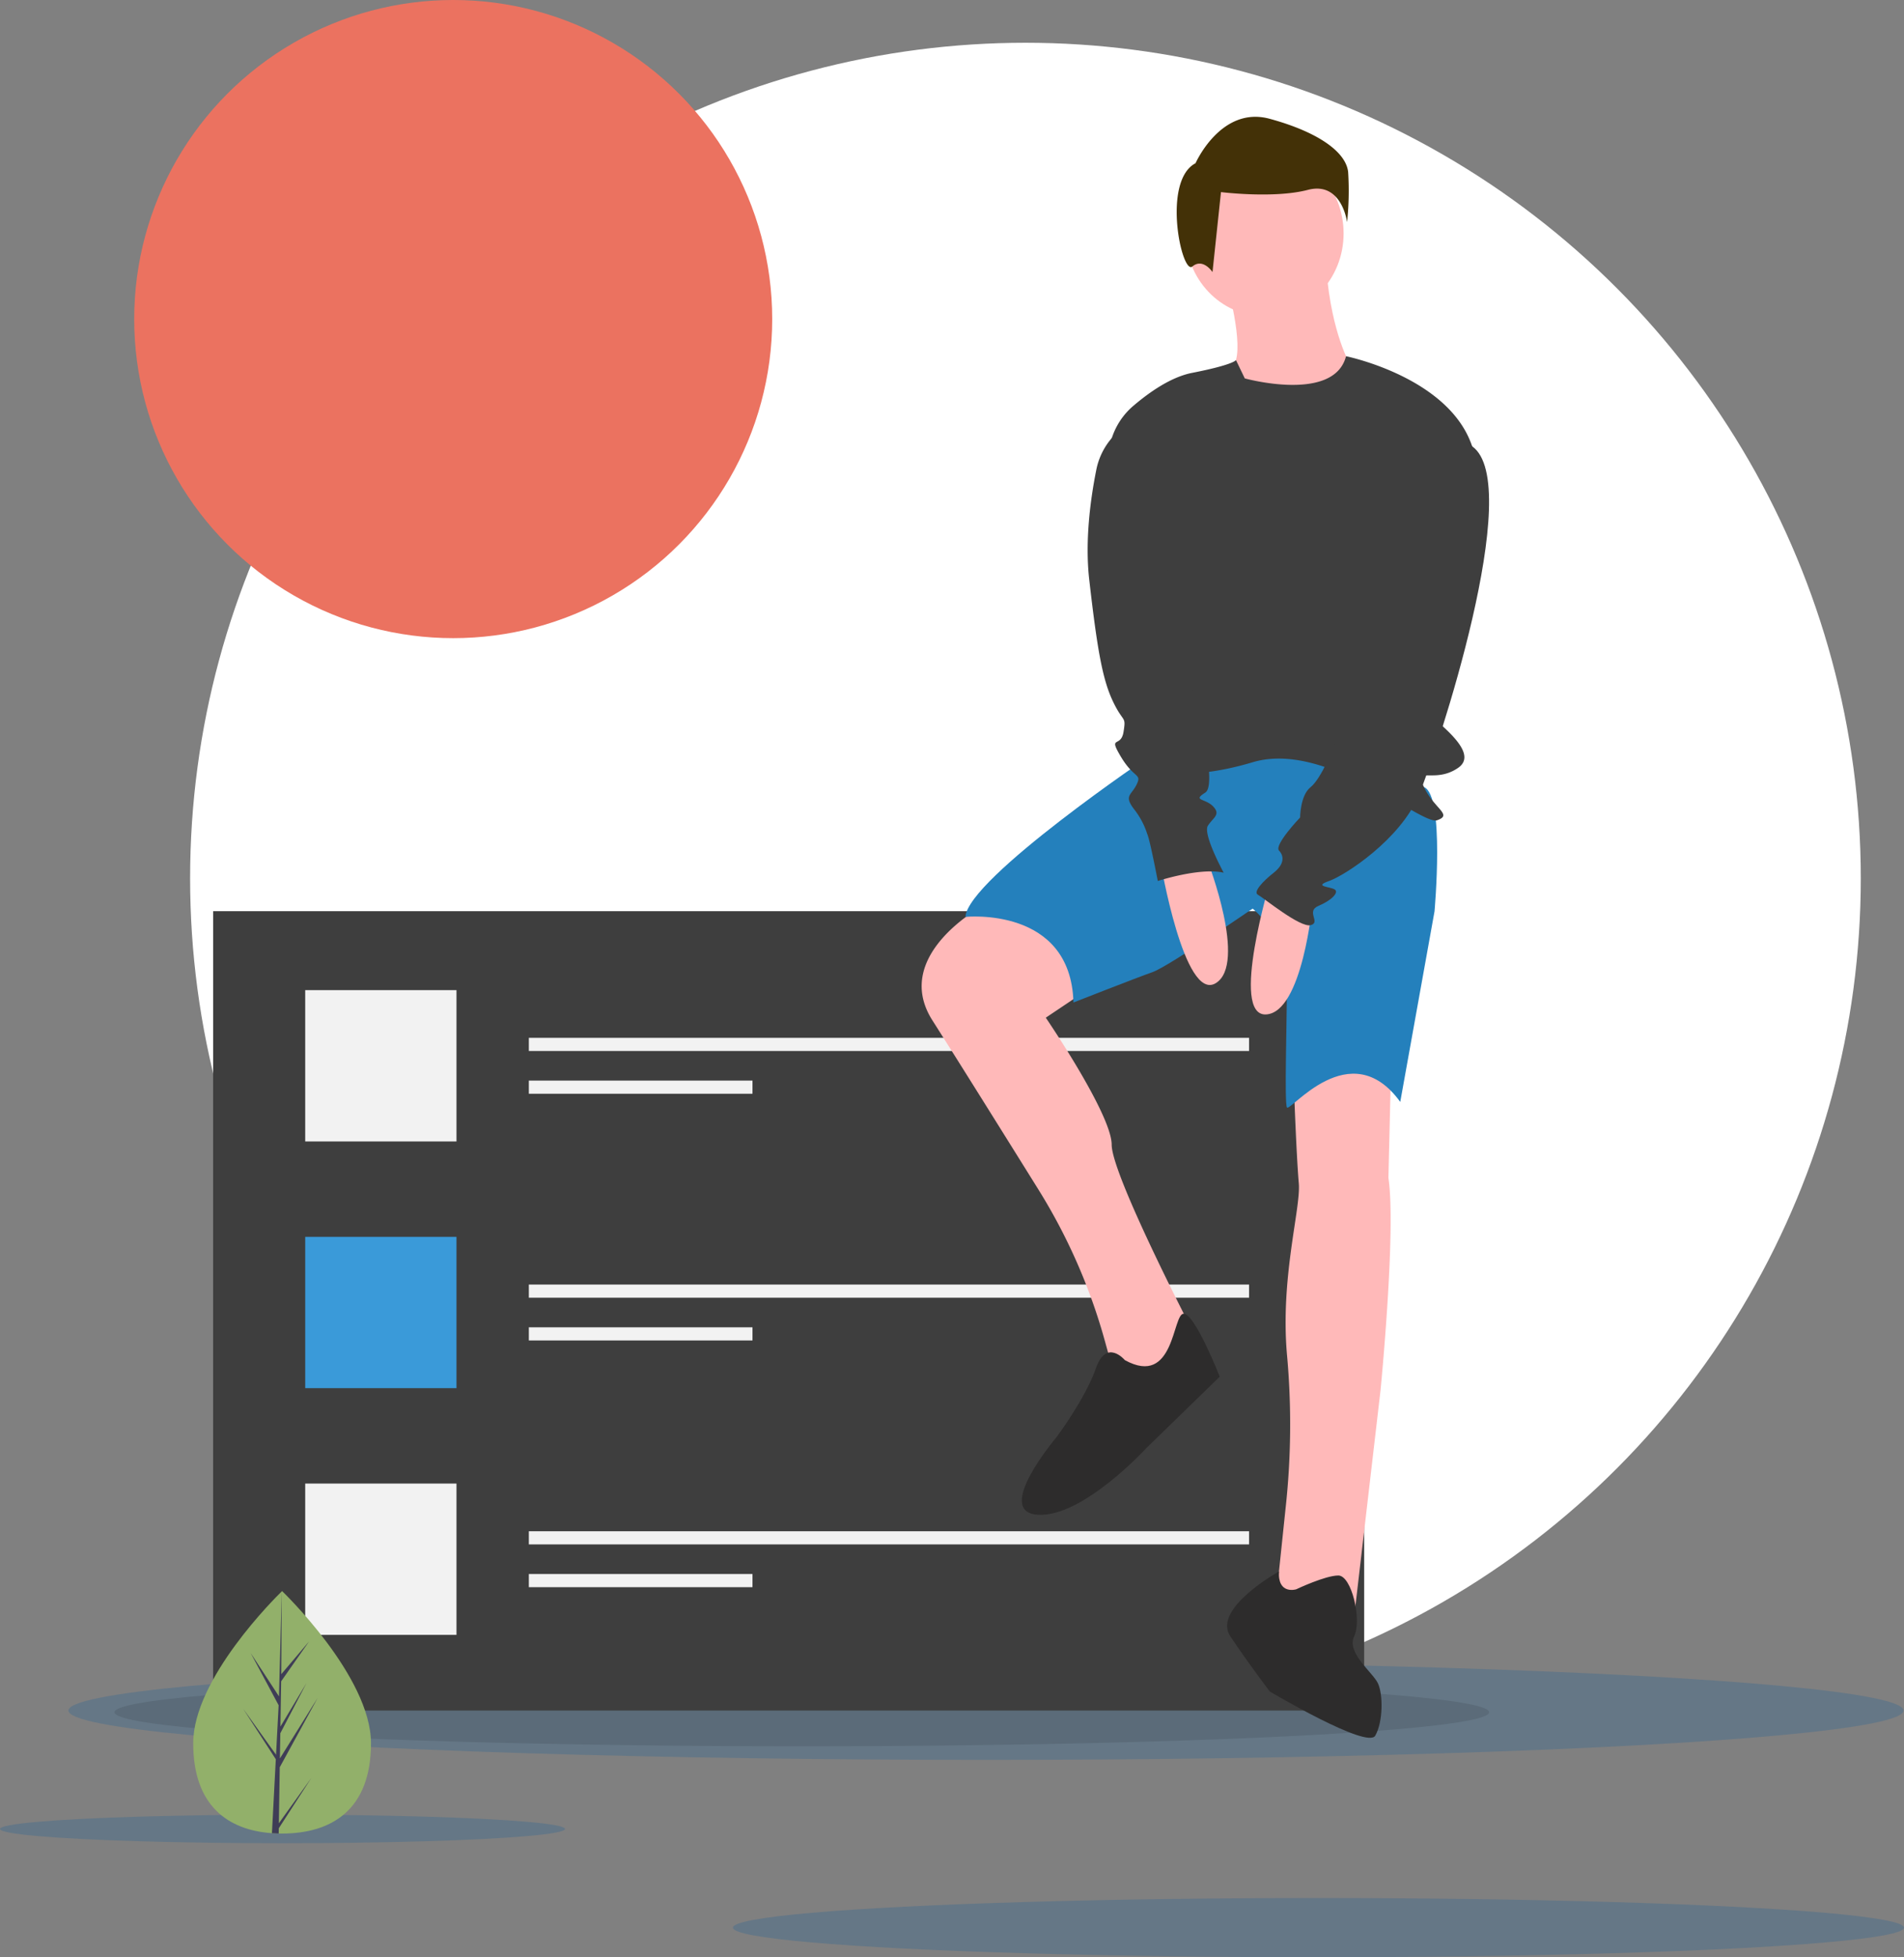 <?xml version="1.0" encoding="UTF-8" standalone="no"?>
<svg
   xmlns:dc="http://purl.org/dc/elements/1.1/"
   xmlns:cc="http://creativecommons.org/ns#"
   xmlns:rdf="http://www.w3.org/1999/02/22-rdf-syntax-ns#"
   xmlns:svg="http://www.w3.org/2000/svg"
   xmlns="http://www.w3.org/2000/svg"
   xmlns:sodipodi="http://sodipodi.sourceforge.net/DTD/sodipodi-0.dtd"
   xmlns:inkscape="http://www.inkscape.org/namespaces/inkscape"
   inkscape:version="1.0 (4035a4f, 2020-05-01)"
   sodipodi:docname="Illu_support.svg"
   version="1.1"
   viewBox="0 0 454.427 467.027"
   height="467.027"
   width="454.427"
   data-name="Gruppe 107"
   id="Gruppe_107">
  <rect x="0" y="0" width="454.427" height="467.027" fill="#808080" stroke="none"/>
  <sodipodi:namedview
     inkscape:current-layer="Gruppe_107"
     inkscape:window-maximized="1"
     inkscape:window-y="23"
     inkscape:window-x="0"
     inkscape:cy="233.5135"
     inkscape:cx="227.2135"
     inkscape:zoom="1.5737848"
     showgrid="false"
     id="namedview1028"
     inkscape:window-height="1322"
     inkscape:window-width="2560"
     inkscape:pageshadow="2"
     inkscape:pageopacity="0"
     guidetolerance="10"
     gridtolerance="10"
     objecttolerance="10"
     borderopacity="1"
     bordercolor="#666666"
     pagecolor="#ffffff" />
  <defs
     id="defs978">
    <style
       id="style976">
      .cls-1 {
        fill: #fff;
      }

      .cls-2 {
        fill: #3f3d56;
      }

      .cls-3 {
        opacity: 0.1;
      }

      .cls-4 {
        fill: #eb7260;
      }

      .cls-5 {
        fill: #3e3e3e;
      }

      .cls-6 {
        fill: #f2f2f2;
      }

      .cls-7 {
        fill: #3a9ad9;
      }

      .cls-8 {
        fill: #529059;
      }

      .cls-9 {
        fill: none;
      }

      .cls-10 {
        fill: #ffb9b9;
      }

      .cls-11 {
        fill: #2480bc;
      }

      .cls-12 {
        fill: #2d2c2c;
      }

      .cls-13 {
        fill: #433107;
      }
    </style>
  </defs>
  <circle
     id="Ellipse_21"
     data-name="Ellipse 21"
     class="cls-1"
     cx="244.743"
     cy="209.574"
     r="199.37" />
  <ellipse
     style="fill:#657786;fill-opacity:1"
     id="Ellipse_22"
     data-name="Ellipse 22"
     class="cls-2"
     cx="235.324"
     cy="408.158"
     rx="218.993"
     ry="11.774" />
  <ellipse
     id="Ellipse_23"
     data-name="Ellipse 23"
     class="cls-3"
     cx="191.368"
     cy="408.564"
     rx="164.048"
     ry="8.12" />
  <ellipse
     style="fill:#657786;fill-opacity:1"
     id="Ellipse_26"
     data-name="Ellipse 26"
     class="cls-2"
     cx="314.677"
     cy="459.963"
     rx="139.75"
     ry="7.064" />
  <ellipse
     style="fill:#657786;fill-opacity:1"
     id="Ellipse_27"
     data-name="Ellipse 27"
     class="cls-2"
     cx="67.427"
     cy="436.415"
     rx="67.427"
     ry="3.408" />
  <circle
     id="Ellipse_20"
     data-name="Ellipse 20"
     class="cls-4"
     cx="108.166"
     cy="76.137"
     r="76.137" />
  <rect
     id="Rechteck_46"
     data-name="Rechteck 46"
     class="cls-5"
     width="274.722"
     height="190.736"
     x="50.867"
     y="217.423" />
  <rect
     id="Rechteck_47"
     data-name="Rechteck 47"
     class="cls-6"
     width="36.106"
     height="36.106"
     x="72.845"
     y="236.261" />
  <rect
     id="Rechteck_48"
     data-name="Rechteck 48"
     class="cls-7"
     width="36.106"
     height="36.106"
     x="72.845"
     y="295.13" />
  <rect
     id="Rechteck_49"
     data-name="Rechteck 49"
     class="cls-6"
     width="36.106"
     height="36.106"
     x="72.845"
     y="353.999" />
  <rect
     id="Rechteck_50"
     data-name="Rechteck 50"
     class="cls-6"
     width="171.897"
     height="3.14"
     x="126.22"
     y="247.642" />
  <rect
     id="Rechteck_51"
     data-name="Rechteck 51"
     class="cls-6"
     width="53.375"
     height="3.14"
     x="126.22"
     y="257.846" />
  <rect
     id="Rechteck_52"
     data-name="Rechteck 52"
     class="cls-6"
     width="171.897"
     height="3.14"
     x="126.22"
     y="306.511" />
  <rect
     id="Rechteck_53"
     data-name="Rechteck 53"
     class="cls-6"
     width="53.375"
     height="3.14"
     x="126.22"
     y="316.715" />
  <rect
     id="Rechteck_54"
     data-name="Rechteck 54"
     class="cls-6"
     width="171.897"
     height="3.14"
     x="126.22"
     y="365.38" />
  <rect
     id="Rechteck_55"
     data-name="Rechteck 55"
     class="cls-6"
     width="53.375"
     height="3.14"
     x="126.22"
     y="375.584" />
  <path
     style="fill:#92b06a;fill-opacity:1"
     id="Pfad_245"
     data-name="Pfad 245"
     class="cls-8"
     d="m 88.544,415.954 c 0,15.978 -9.5,21.557 -21.215,21.557 -0.271,0 -0.543,0 -0.812,-0.01 -0.543,-0.012 -1.082,-0.037 -1.613,-0.074 -10.575,-0.748 -18.79,-6.613 -18.79,-21.473 0,-15.375 19.647,-34.778 21.127,-36.217 v 0 c 0.057,-0.057 0.086,-0.084 0.086,-0.084 0,0 21.217,20.325 21.217,36.301 z" />
  <path
     id="Pfad_246"
     data-name="Pfad 246"
     class="cls-2"
     d="m 66.555,435.066 7.76,-10.841 -7.779,12.032 -0.02,1.244 c -0.543,-0.012 -1.082,-0.037 -1.613,-0.074 l 0.836,-15.984 -0.006,-0.125 0.014,-0.021 0.08,-1.511 -7.8,-12.061 7.822,10.929 0.02,0.32 0.631,-12.077 -6.676,-12.463 6.758,10.345 0.658,-25.04 v -0.086 0.084 l -0.109,19.745 6.647,-7.828 -6.674,9.529 -0.176,10.813 6.207,-10.378 -6.233,11.968 -0.1,6.012 9.007,-14.445 -9.042,16.542 z" />
  <g
     transform="translate(180.062 0)"
     data-name="Dude member"
     id="Dude_member">
    <rect
       transform="translate(0 0)"
       height="427.542"
       width="213.35"
       class="cls-9"
       data-name="Rechteck 12"
       id="Rechteck_12" />
    <g
       transform="translate(112.623 64.594)"
       data-name="Gruppe 5"
       id="Gruppe_5">
      <path
         transform="translate(-527.968 -192.698)"
         d="M527.968,195.333s4.4,15.156,1.888,19.768,4.4,14.5,15.726,9.884,11.952-9.884,11.952-9.884-4.4-7.248-5.661-22.4Z"
         class="cls-10"
         data-name="Pfad 17"
         id="Pfad_17" />
    </g>
    <g
       transform="translate(39.908 215.159)"
       data-name="Gruppe 6"
       id="Gruppe_6">
      <path
         transform="translate(-420.096 -405.924)"
         d="M435.255,406.583s-22.645,11.861-12.58,27.675c5.85,9.192,17.013,27.067,25.337,40.425a137.959,137.959,0,0,1,15.852,36.2l1.586,5.738,6.291,7.906,13.209-15.814s-19.5-37.56-19.5-44.807S449.723,433.6,449.723,433.6l15.726-10.543S447.835,401.971,435.255,406.583Z"
         class="cls-10"
         data-name="Pfad 18"
         id="Pfad_18" />
    </g>
    <g
       transform="translate(124.261 252.845)"
       data-name="Gruppe 7"
       id="Gruppe_7">
      <path
         transform="translate(-545.232 -459.293)"
         d="M549.635,463.121s.629,18.451,1.258,25.7c.519,5.979-4.528,22.723-2.778,41.35a183.365,183.365,0,0,1-.381,36.209l-2.5,23.916,18.871,1.977,6.291-54.032s3.774-38.218,1.887-50.738l.629-26.357S559.071,455.873,549.635,463.121Z"
         class="cls-10"
         data-name="Pfad 19"
         id="Pfad_19" />
    </g>
    <g
       transform="translate(50.349 173.976)"
       data-name="Gruppe 8"
       id="Gruppe_8">
      <path
         transform="translate(-435.585 -347.602)"
         d="M480.247,353.533s-44.032,29.652-44.662,38.877c0,0,25.162-2.636,25.79,20.427,0,0,15.1-5.931,18.871-7.248s23.9-15.156,23.9-15.156,8.177,6.59,8.177,17.132-.629,28.993,0,30.311,15.1-17.792,27.049-1.318l8.177-45.466s2.516-27.676-2.516-29.652L509.811,347.6Z"
         class="cls-11"
         data-name="Pfad 20"
         id="Pfad_20" />
    </g>
    <g
       transform="translate(102.873 35.929)"
       data-name="Gruppe 9"
       id="Gruppe_9">
      <ellipse
         ry="19.768"
         rx="18.871"
         cy="19.768"
         cx="18.871"
         class="cls-10"
         data-name="Ellipse 1"
         id="Ellipse_1" />
    </g>
    <g
       transform="translate(84.488 85)"
       data-name="Gruppe 10"
       id="Gruppe_10">
      <path
         transform="translate(-486.23 -221.596)"
         d="M518.769,226.888s21.285,5.889,24.167-5.292c0,0,26.156,5.292,30.559,23.083S562.8,305.3,562.8,306.62s12.58,9.225,6.919,13.178-10.694-.659-8.177,4.612,6.919,6.59,3.145,7.907-26.419-19.109-44.032-13.838-26.42,1.318-26.42,1.318l-7.9-71.5a16.93,16.93,0,0,1,5.606-14.659c3.942-3.4,9.172-7.071,14.243-8.067,10.065-1.977,10.483-3.059,10.483-3.059Z"
         class="cls-5"
         data-name="Pfad 21"
         id="Pfad_21" />
    </g>
    <g
       transform="translate(96.897 205.605)"
       data-name="Gruppe 11"
       id="Gruppe_11">
      <path
         transform="translate(-504.639 -392.394)"
         d="M504.639,392.394S510.3,426,517.849,421.387s-1.887-28.993-1.887-28.993Z"
         class="cls-10"
         data-name="Pfad 22"
         id="Pfad_22" />
    </g>
    <g
       transform="translate(118.477 209.955)"
       data-name="Gruppe 12"
       id="Gruppe_12">
      <path
         transform="translate(-536.652 -398.553)"
         d="M541.35,398.553s-9.809,32.541-1.081,32.106,11.121-26.624,11.121-26.624Z"
         class="cls-10"
         data-name="Pfad 23"
         id="Pfad_23" />
    </g>
    <g
       transform="translate(63.818 313.473)"
       data-name="Gruppe 13"
       id="Gruppe_13">
      <path
         transform="translate(-455.567 -545.152)"
         d="M480.154,556.223s-4.4-5.271-6.919,1.977-9.435,16.473-9.435,16.473-15.1,17.791-4.4,18.45,25.791-15.814,25.791-15.814L502.8,560.176s-5.838-14.892-8.58-15.024S492.106,562.812,480.154,556.223Z"
         class="cls-12"
         data-name="Pfad 24"
         id="Pfad_24" />
    </g>
    <g
       transform="translate(112.801 374.971)"
       data-name="Gruppe 14"
       id="Gruppe_14">
      <path
         transform="translate(-528.232 -632.244)"
         d="M544.724,636.508s-4.433,1.355-4.1-4.264c0,0-16.026,8.877-11.623,15.466s9.436,13.179,9.436,13.179,23.274,13.837,25.161,10.542,1.888-9.884.629-12.52-7.548-7.249-5.661-11.2-.629-14.5-3.774-14.5S544.724,636.508,544.724,636.508Z"
         class="cls-12"
         data-name="Pfad 25"
         id="Pfad_25" />
    </g>
    <g
       transform="translate(100.779 27.873)"
       data-name="Gruppe 15"
       id="Gruppe_15">
      <path
         transform="translate(-510.398 -140.694)"
         d="M514.895,151.77s6.07-13.779,17.706-10.6,18.212,7.949,18.718,12.718a71.282,71.282,0,0,1-.253,11.924s-1.265-9.8-9.358-7.684-20.742.53-20.742.53l-2.023,19.078s-2.276-3.445-4.805-1.325S506.8,156.009,514.895,151.77Z"
         class="cls-13"
         data-name="Pfad 26"
         id="Pfad_26" />
    </g>
    <g
       transform="translate(119.837 103.653)"
       data-name="Gruppe 16"
       id="Gruppe_16">
      <path
         transform="translate(-538.67 -248.013)"
         d="M579.891,251.784s-15.1,42.831-13.839,48.1,0,5.93-1.887,7.248-6.919,15.156-6.919,15.156-3.145,7.907-5.661,9.884-2.516,7.248-2.516,7.248-6.291,6.589-5.032,7.907,1.258,3.295-1.259,5.271-5.032,4.612-3.774,5.271,10.065,7.907,12.581,7.248-1.259-3.295,1.887-4.612,5.032-3.295,3.774-3.954-5.032-.659-1.258-1.977,16.984-9.884,21.387-20.427,25.5-74.33,12.751-83.29C590.126,250.86,584.924,243.876,579.891,251.784Z"
         class="cls-5"
         data-name="Pfad 27"
         id="Pfad_27" />
    </g>
    <g
       transform="translate(79.529 100.176)"
       data-name="Gruppe 17"
       id="Gruppe_17">
      <path
         transform="translate(-478.873 -243.088)"
         d="M490.58,243.088l-.255.112a16.446,16.446,0,0,0-9.411,11.932c-1.373,6.887-2.725,16.848-1.656,26.176,1.887,16.473,3.145,23.722,5.661,28.993s3.145,3.295,2.516,7.248-3.774.659-.629,5.93,5.032,3.954,3.774,6.59-3.145,2.635-.629,5.93a18.707,18.707,0,0,1,3.145,5.931c.629,1.318,2.516,11.2,2.516,11.2s10.065-3.294,15.726-1.977c0,0-5.032-9.225-3.774-11.2s3.145-2.635,1.259-4.612-5.033-1.318-1.887-3.295-2.516-22.4-2.516-22.4Z"
         class="cls-5"
         data-name="Pfad 28"
         id="Pfad_28" />
    </g>
  </g>
</svg>
